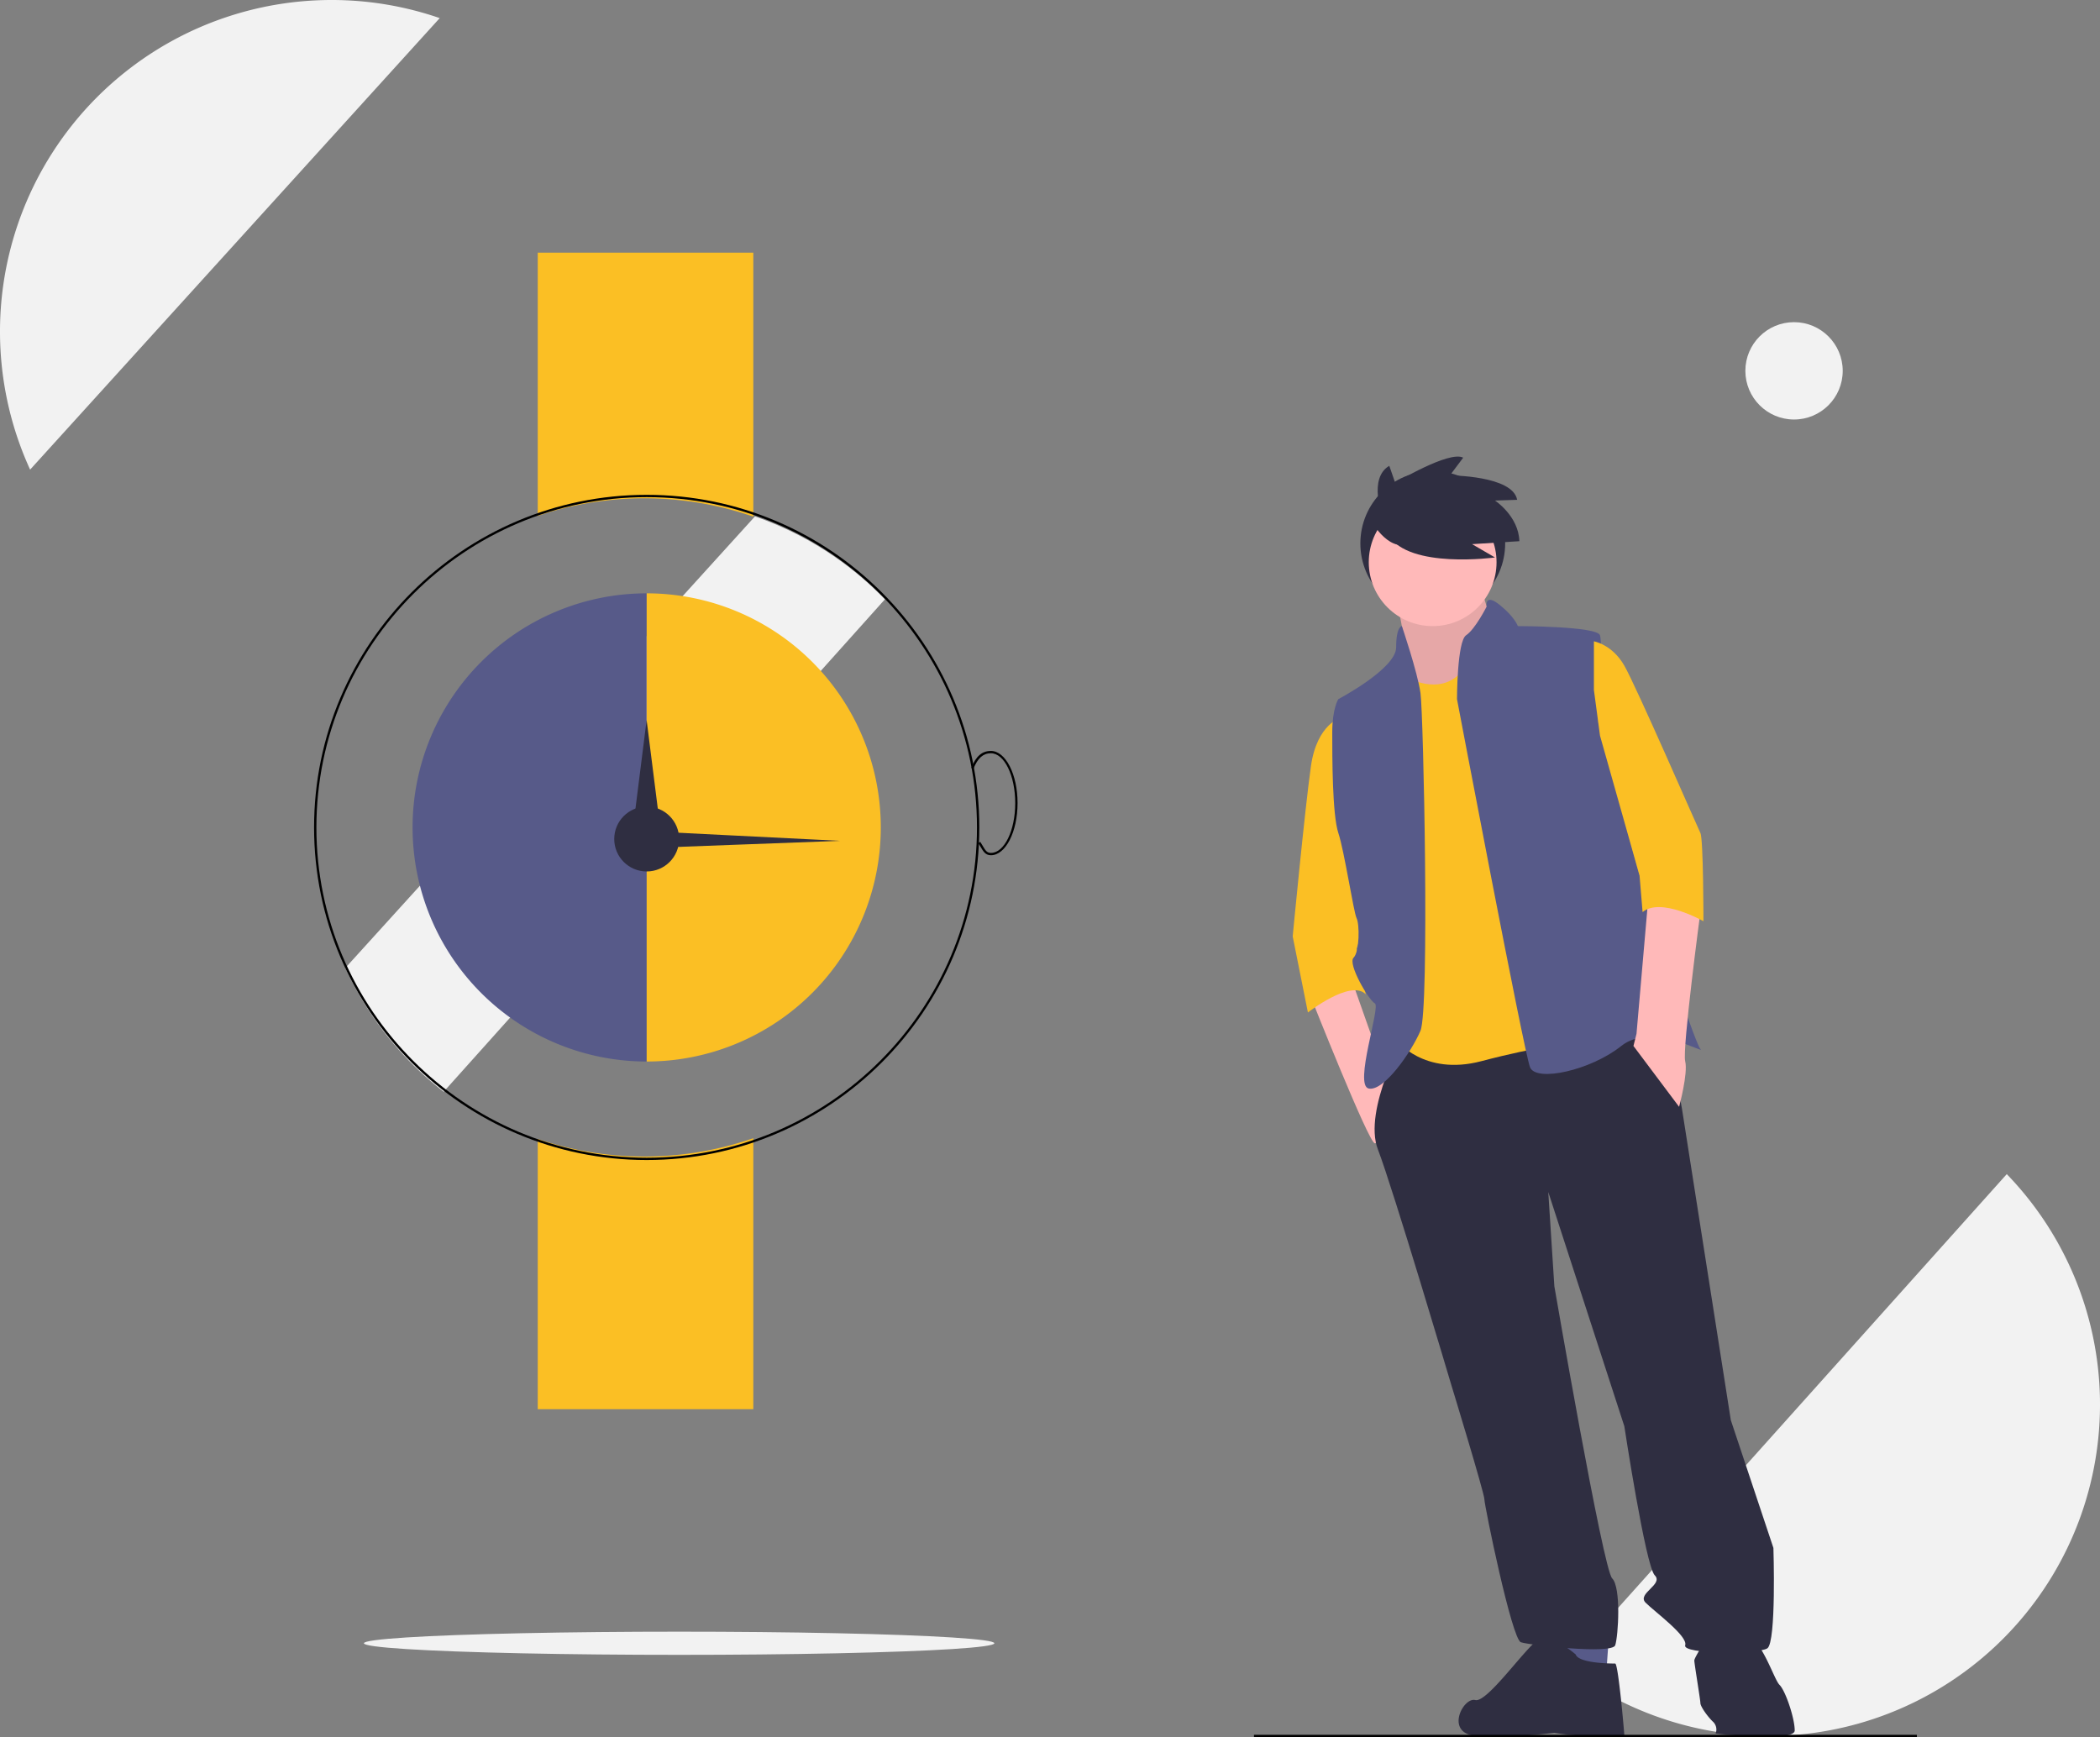 <svg data-name="Layer 1" xmlns="http://www.w3.org/2000/svg" width="906" height="749.524" viewBox="0 0 906 749.524"
    xmlns:xlink="http://www.w3.org/1999/xlink">
    <rect x="0" y="0" width="906" height="749.524" fill="#808080" stroke="none"/>
    <title>in no time</title>
    <path d="M857.421,783.28a142.994,142.994,0,0,0,190.356-212.458Z" transform="translate(-182 -64.238)"
        fill="#f2f2f2" />
    <path
        d="M507.709,287.049,330.992,481.859a143.52,143.52,0,0,0,42.429,53.422L563.776,322.822A143.068,143.068,0,0,0,507.709,287.049Z"
        transform="translate(-182 -64.238)" fill="#f2f2f2" />
    <path d="M507,287.151V173.238H414V286.799a143.615,143.615,0,0,1,93,.352Z"
        transform="translate(-182 -64.238)" fill="#fbbf24" />
    <path d="M414,555.677V672.238h93V555.324a143.615,143.615,0,0,1-93,.352Z"
        transform="translate(-182 -64.238)" fill="#fbbf24" />
    <path
        d="M461,564.738c-79.126,0-143.5-64.374-143.5-143.5,0-79.126,64.374-143.5,143.5-143.5s143.5,64.374,143.5,143.5C604.5,500.364,540.126,564.738,461,564.738Zm0-286c-78.575,0-142.5,63.925-142.5,142.5S382.425,563.738,461,563.738,603.5,499.812,603.5,421.238,539.575,278.738,461,278.738Z"
        transform="translate(-182 -64.238)" />
    <path d="M360,421.238a101,101,0,0,0,101,101v-202A101,101,0,0,0,360,421.238Z" transform="translate(-182 -64.238)"
        fill="#575a89" />
    <path d="M461,320.238v202a101,101,0,0,0,0-202Z" transform="translate(-182 -64.238)" fill="#fbbf24" />
    <circle cx="279" cy="362" r="14" fill="#2f2e41" />
    <polygon points="278.976 310.658 282.464 338.329 285.952 366 278.976 366 272 366 275.488 338.329 278.976 310.658"
        fill="#2f2e41" />
    <polygon
        points="362.475 362.786 316.963 364.488 271.452 366.189 271.477 362.214 271.502 358.238 316.988 360.512 362.475 362.786"
        fill="#2f2e41" />
    <path
        d="M609.5,433.238c-2.315,0-3.25-1.591-4.434-3.604-.296-.503-.616-1.048-.987-1.625l.842-.541c.379.589.706,1.145,1.008,1.659,1.179,2.006,1.828,3.111,3.571,3.111,5.79,0,10.5-9.645,10.5-21.5s-4.71-21.5-10.5-21.5c-3.343,0-5.667,2.062-7.536,6.688l-.928-.375c2.044-5.057,4.654-7.312,8.464-7.312,6.341,0,11.5,10.093,11.5,22.5S615.841,433.238,609.5,433.238Z"
        transform="translate(-182 -64.238)" />
    <ellipse cx="293" cy="709" rx="136" ry="5" fill="#f2f2f2" />
    <circle cx="774" cy="160" r="21" fill="#f2f2f2" />
    <path
        d="M325,64.238A143.053,143.053,0,0,0,194.992,266.859L371.709,72.049A142.784,142.784,0,0,0,325,64.238Z"
        transform="translate(-182 -64.238)" fill="#f2f2f2" />
    <circle cx="618.136" cy="234.458" r="31.238" fill="#2f2e41" />
    <path d="M747.584,494.521s24.94,63.006,27.565,63.006,6.563-23.627,6.563-23.627l-15.752-44.63Z"
        transform="translate(-182 -64.238)" fill="#ffb9b9" />
    <path
        d="M784.337,322.566s6.563,27.565,3.938,32.816,5.251,13.126,5.251,13.126h18.377l13.126-21.002,2.625-9.188s-7.876-21.002-6.563-23.627S784.337,322.566,784.337,322.566Z"
        transform="translate(-182 -64.238)" fill="#ffb9b9" />
    <path
        d="M784.337,322.566s6.563,27.565,3.938,32.816,5.251,13.126,5.251,13.126h18.377l13.126-21.002,2.625-9.188s-7.876-21.002-6.563-23.627S784.337,322.566,784.337,322.566Z"
        transform="translate(-182 -64.238)" opacity="0.1" />
    <polygon points="675.845 704.624 675.845 719.063 692.909 723.001 694.222 704.624 675.845 704.624" fill="#575a89" />
    <path
        d="M788.275,510.273s-18.377,32.816-11.814,49.88,31.503,101.073,31.503,101.073,14.439,47.255,14.439,49.88,11.814,60.381,15.752,61.694,39.379,5.251,40.692,1.313,2.625-24.94-1.313-28.878-24.94-126.013-24.94-126.013L849.969,578.53l32.816,101.073s9.188,60.381,13.126,64.319-7.876,7.876-3.938,11.814,18.377,14.439,17.064,18.377,31.503,3.938,35.441,1.313,2.625-43.317,2.625-43.317L928.727,676.977,907.725,543.089s-6.563-39.379-11.814-39.379S788.275,510.273,788.275,510.273Z"
        transform="translate(-182 -64.238)" fill="#2f2e41" />
    <path
        d="M861.783,778.05s-10.501-9.188-15.752-6.563-22.315,27.565-27.565,26.253-13.126,14.126,0,15.439,34.128-1.313,34.128-1.313a101.352,101.352,0,0,0,13.126,1.313c5.251,0,17.064,1.313,17.064,0s-2.625-31.191-3.938-31.191S863.095,781.988,861.783,778.05Z"
        transform="translate(-182 -64.238)" fill="#2f2e41" />
    <path
        d="M933.977,768.862s-13.126-2.625-14.439,0-6.563,10.501-6.563,11.814,2.625,17.064,2.625,18.377,2.625,5.251,5.251,7.876a4.631,4.631,0,0,1,1.313,5.251s34.128,3.938,34.128-1.313-3.938-17.064-6.563-19.689S941.853,770.174,933.977,768.862Z"
        transform="translate(-182 -64.238)" fill="#2f2e41" />
    <circle cx="618.089" cy="242.577" r="27.565" fill="#ffb9b9" />
    <path
        d="M789.588,356.695s15.752,9.188,24.94-5.251,38.066,28.878,38.066,28.878L860.47,514.211s-14.439,1.313-39.379,7.876-36.754-9.188-36.754-9.188l-1.313-76.133,2.625-35.441-3.938-28.878,2.625-17.064Z"
        transform="translate(-182 -64.238)" fill="#fbbf24" />
    <path
        d="M760.71,373.759s-10.501,2.625-13.126,21.002-7.876,73.507-7.876,73.507l6.563,32.816s18.377-14.439,24.94-7.876l-3.938-19.69,3.938-11.814-11.814-51.193Z"
        transform="translate(-182 -64.238)" fill="#fbbf24" />
    <path
        d="M786.817,334.38s-2.48,0-2.48,9.188-24.94,22.315-24.94,22.315-2.625,3.938-2.625,14.439,0,35.441,2.625,43.317,6.563,34.128,7.876,36.754,1.313,14.439-1.313,17.064,6.563,18.377,9.188,19.689-9.188,35.441-2.625,36.754,18.377-15.752,22.315-24.94,1.313-136.514,0-145.702S786.817,334.38,786.817,334.38Z"
        transform="translate(-182 -64.238)" fill="#575a89" />
    <path
        d="M823.386,325.933s-.983-5.992,5.581-.741,7.876,9.188,7.876,9.188,34.128,0,35.441,3.938-.782,37.45-.782,37.45l17.249,64.135s24.225,74.308,26.85,76.933-21.002-11.814-34.128-1.313-36.754,15.752-39.379,9.188S810.59,365.883,810.59,365.883s0-24.94,3.938-27.565S823.386,325.933,823.386,325.933Z"
        transform="translate(-182 -64.238)" fill="#575a89" />
    <path
        d="M893.286,449.892,888.035,510.273l-1.313,5.251,19.689,26.253s3.938-14.439,2.625-19.689,6.563-64.319,6.563-64.319Z"
        transform="translate(-182 -64.238)" fill="#ffb9b9" />
    <path
        d="M778.506,287.22s-6.378-16.582,2.87-22.003l2.551,7.334s23.278-14.031,29.337-10.842l-5.74,7.653s27.105,0,29.018,10.523l-9.566.319s10.204,6.696,10.523,17.538l-20.408,1.276,9.885,5.74s-36.99,5.102-45.919-9.566Z"
        transform="translate(-182 -64.238)" fill="#2f2e41" />
    <path d="M772.982,287.875s7.35,14.7,17.15,11.025,0-17.15,0-17.15l-6.533-3.267Z"
        transform="translate(-182 -64.238)" fill="#2f2e41" />
    <rect x="541" y="748.5" width="286" height="1" />
    <path
        d="M869.658,340.943s7.876,1.313,13.126,10.501,31.503,69.57,32.816,72.195,1.313,38.066,1.313,38.066-18.377-10.501-26.253-3.938L889.348,442.016l-17.064-60.381-2.625-19.69Z"
        transform="translate(-182 -64.238)" fill="#fbbf24" />
</svg>